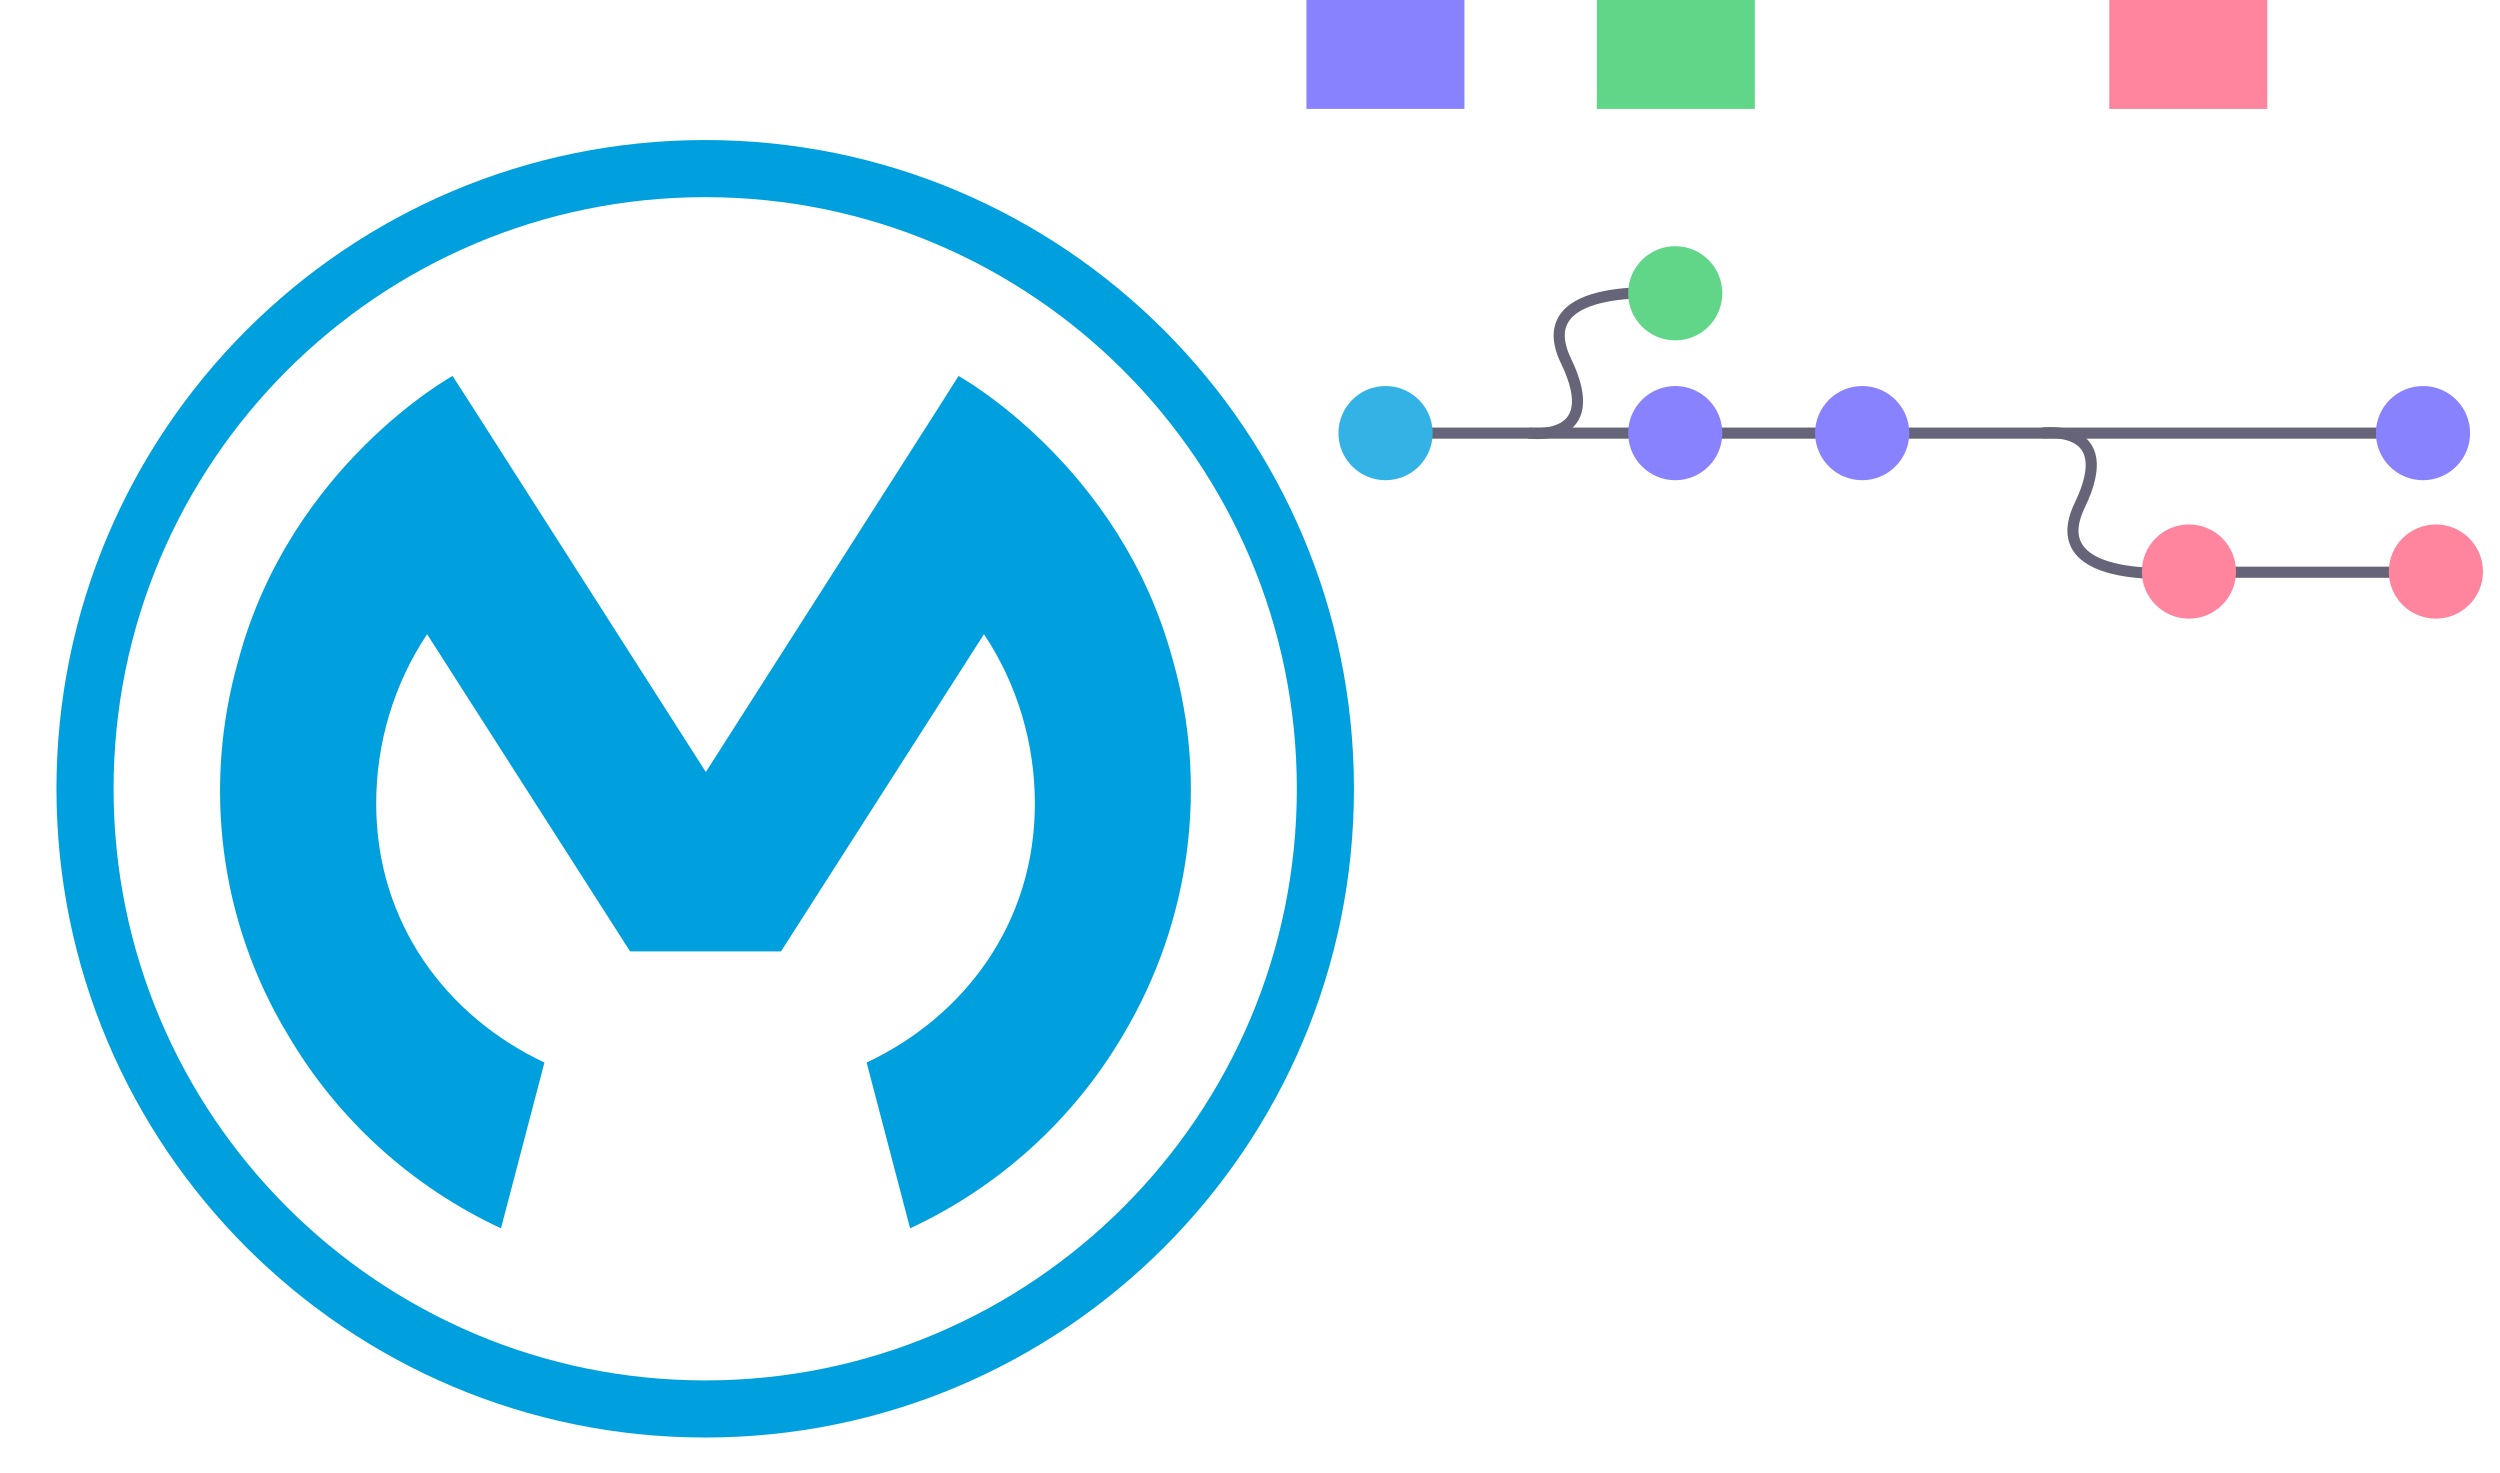 <?xml version="1.0" encoding="UTF-8" standalone="no"?>
<svg
   xmlns:dc="http://purl.org/dc/elements/1.1/"
   xmlns:cc="http://creativecommons.org/ns#"
   xmlns:rdf="http://www.w3.org/1999/02/22-rdf-syntax-ns#"
   xmlns:svg="http://www.w3.org/2000/svg"
   xmlns="http://www.w3.org/2000/svg"
   xmlns:sodipodi="http://sodipodi.sourceforge.net/DTD/sodipodi-0.dtd"
   xmlns:inkscape="http://www.inkscape.org/namespaces/inkscape"
   inkscape:version="1.0 (4035a4f, 2020-05-01)"
   sodipodi:docname="dev.svg"
   id="svg3455"
   version="1.1"
   viewBox="0 0 674.38 397.257">
  <sodipodi:namedview
     inkscape:current-layer="g3453"
     inkscape:window-maximized="0"
     inkscape:window-y="23"
     inkscape:window-x="2020"
     inkscape:cy="198.62849"
     inkscape:cx="425.05918"
     inkscape:zoom="0.93303299"
     showgrid="false"
     id="namedview3457"
     inkscape:window-height="970"
     inkscape:window-width="1446"
     inkscape:pageshadow="2"
     inkscape:pageopacity="0"
     guidetolerance="10"
     gridtolerance="10"
     objecttolerance="10"
     borderopacity="1"
     bordercolor="#666666"
     pagecolor="#ffffff" />
  <defs
     id="defs3357">
    <style
       id="style3348">.a{fill:url(#a);}.b{fill:#fbbebe;}.c{fill:#464353;}.d,.i{opacity:0.1;}.e{fill:#6c63ff;}.f{opacity:0.05;}.g{fill:#3f3d56;}.h{fill:#fff;}.j{opacity:0.8;}.k{fill:none;stroke:#3f3d56;stroke-miterlimit:10;stroke-width:3px;}.l{fill:#3acc6c;}.m{fill:#ff6584;}</style>
    <linearGradient
       gradientUnits="objectBoundingBox"
       x2="0.5"
       y1="1"
       x1="0.5"
       id="a">
      <stop
         id="stop3350"
         stop-opacity="0.251"
         stop-color="gray"
         offset="0" />
      <stop
         id="stop3352"
         stop-opacity="0.122"
         stop-color="gray"
         offset="0.54" />
      <stop
         id="stop3354"
         stop-opacity="0.102"
         stop-color="gray"
         offset="1" />
    </linearGradient>
  </defs>
  <g
     id="g3453"
     transform="translate(-0.003 -85.389)">
    <g
       id="g3407"
       transform="translate(77.893 161.263)"
       class="i" />
    <g
       id="g3443"
       transform="translate(352.414,85.389)"
       class="j">
      <line
         y2="116.835"
         y1="116.835"
         x1="21.344"
         id="line3409"
         x2="298.929"
         class="k" />
      <path
         id="path3411"
         transform="translate(-406.459,-260.479)"
         d="m 466.46,377.307 c 0,0 20.808,2.889 10.032,-19.437 -10.776,-22.326 29.238,-18.1 29.238,-18.1"
         class="k" />
      <path
         id="path3413"
         transform="translate(-466.946,-276.949)"
         d="m 665.53,393.777 c 0,0 20.808,-2.882 10.031,19.443 -10.777,22.325 29.238,18.1 29.238,18.1"
         class="k" />
      <line
         y2="154.364"
         x2="244.036"
         y1="154.364"
         id="line3417"
         x1="304.192"
         class="k" />
      <circle
         style="fill:#00a0df;fill-opacity:1"
         id="circle3419"
         transform="translate(8.639,104.13)"
         r="12.705"
         cy="12.705"
         cx="12.705"
         class="e" />
      <circle
         id="circle3421"
         transform="translate(86.782,66.406)"
         r="12.705"
         cy="12.705"
         cx="12.705"
         class="l" />
      <circle
         id="circle3423"
         transform="translate(86.782,104.13)"
         r="12.705"
         cy="12.705"
         cx="12.705"
         class="e" />
      <circle
         id="circle3425"
         transform="translate(137.211,104.13)"
         r="12.705"
         cy="12.705"
         cx="12.705"
         class="e" />
      <circle
         id="circle3427"
         transform="translate(225.358,141.472)"
         r="12.705"
         cy="12.705"
         cx="12.705"
         class="m" />
      <circle
         id="circle3429"
         transform="translate(291.966,141.472)"
         r="12.705"
         cy="12.705"
         cx="12.705"
         class="m" />
      <circle
         id="circle3431"
         transform="translate(288.492,104.13)"
         r="12.705"
         cy="12.705"
         cx="12.705"
         class="e" />
      <rect
         y="0"
         x="0"
         id="rect3437"
         height="29.378"
         width="42.625"
         class="e" />
      <rect
         y="0"
         x="0"
         id="rect3439"
         transform="translate(78.331)"
         height="29.378"
         width="42.625"
         class="l" />
      <rect
         y="0"
         x="0"
         id="rect3441"
         transform="translate(216.572)"
         height="29.378"
         width="42.625"
         class="m" />
    </g>
    <g
       id="g3447"
       transform="translate(0.003 202.35)"
       class="i" />
    <g
       id="g3451"
       transform="translate(7.63 140.939)"
       class="i" />
    <path
       style="fill:#00a0df;stroke-width:1.675"
       class="st0"
       d="m 190.234,123.165 c -96.627,0 -175,78.373 -175,175 0,96.627 78.373,175 175,175 96.627,0 175,-78.373 175,-175 0,-96.627 -78.373,-175 -175,-175 z m 0,334.593 c -88.086,0 -159.593,-71.507 -159.593,-159.593 0,-88.086 71.507,-159.593 159.593,-159.593 88.086,0 159.593,71.507 159.593,159.593 v 0 c 0,88.086 -71.507,159.593 -159.593,159.593 z"
       id="path3606" />
    <path
       style="fill:#00a0df;stroke-width:1.675"
       class="st0"
       d="m 316.335,263.332 v 0 C 302.268,210.916 258.56,186.801 258.56,186.801 l -4.856,7.703 -63.301,99.139 v 0 l -63.469,-99.306 -4.856,-7.536 c 0,0 -43.708,24.115 -57.775,76.699 v 0 c -9.713,33.995 -5.024,70.502 13.23,100.813 13.397,22.943 33.493,41.196 57.608,52.416 l 11.723,-44.713 c -26.292,-12.392 -45.383,-37.512 -45.383,-69.833 0,-16.244 4.689,-32.153 13.732,-45.718 l 54.761,85.574 h 40.694 l 54.761,-85.574 c 9.043,13.565 13.732,29.474 13.732,45.718 0,32.321 -19.091,57.44 -45.383,69.833 l 11.723,44.713 c 24.115,-11.22 44.211,-29.474 57.608,-52.416 18.086,-30.478 22.943,-66.986 13.23,-100.981 z"
       id="path3608" />
  </g>
</svg>
